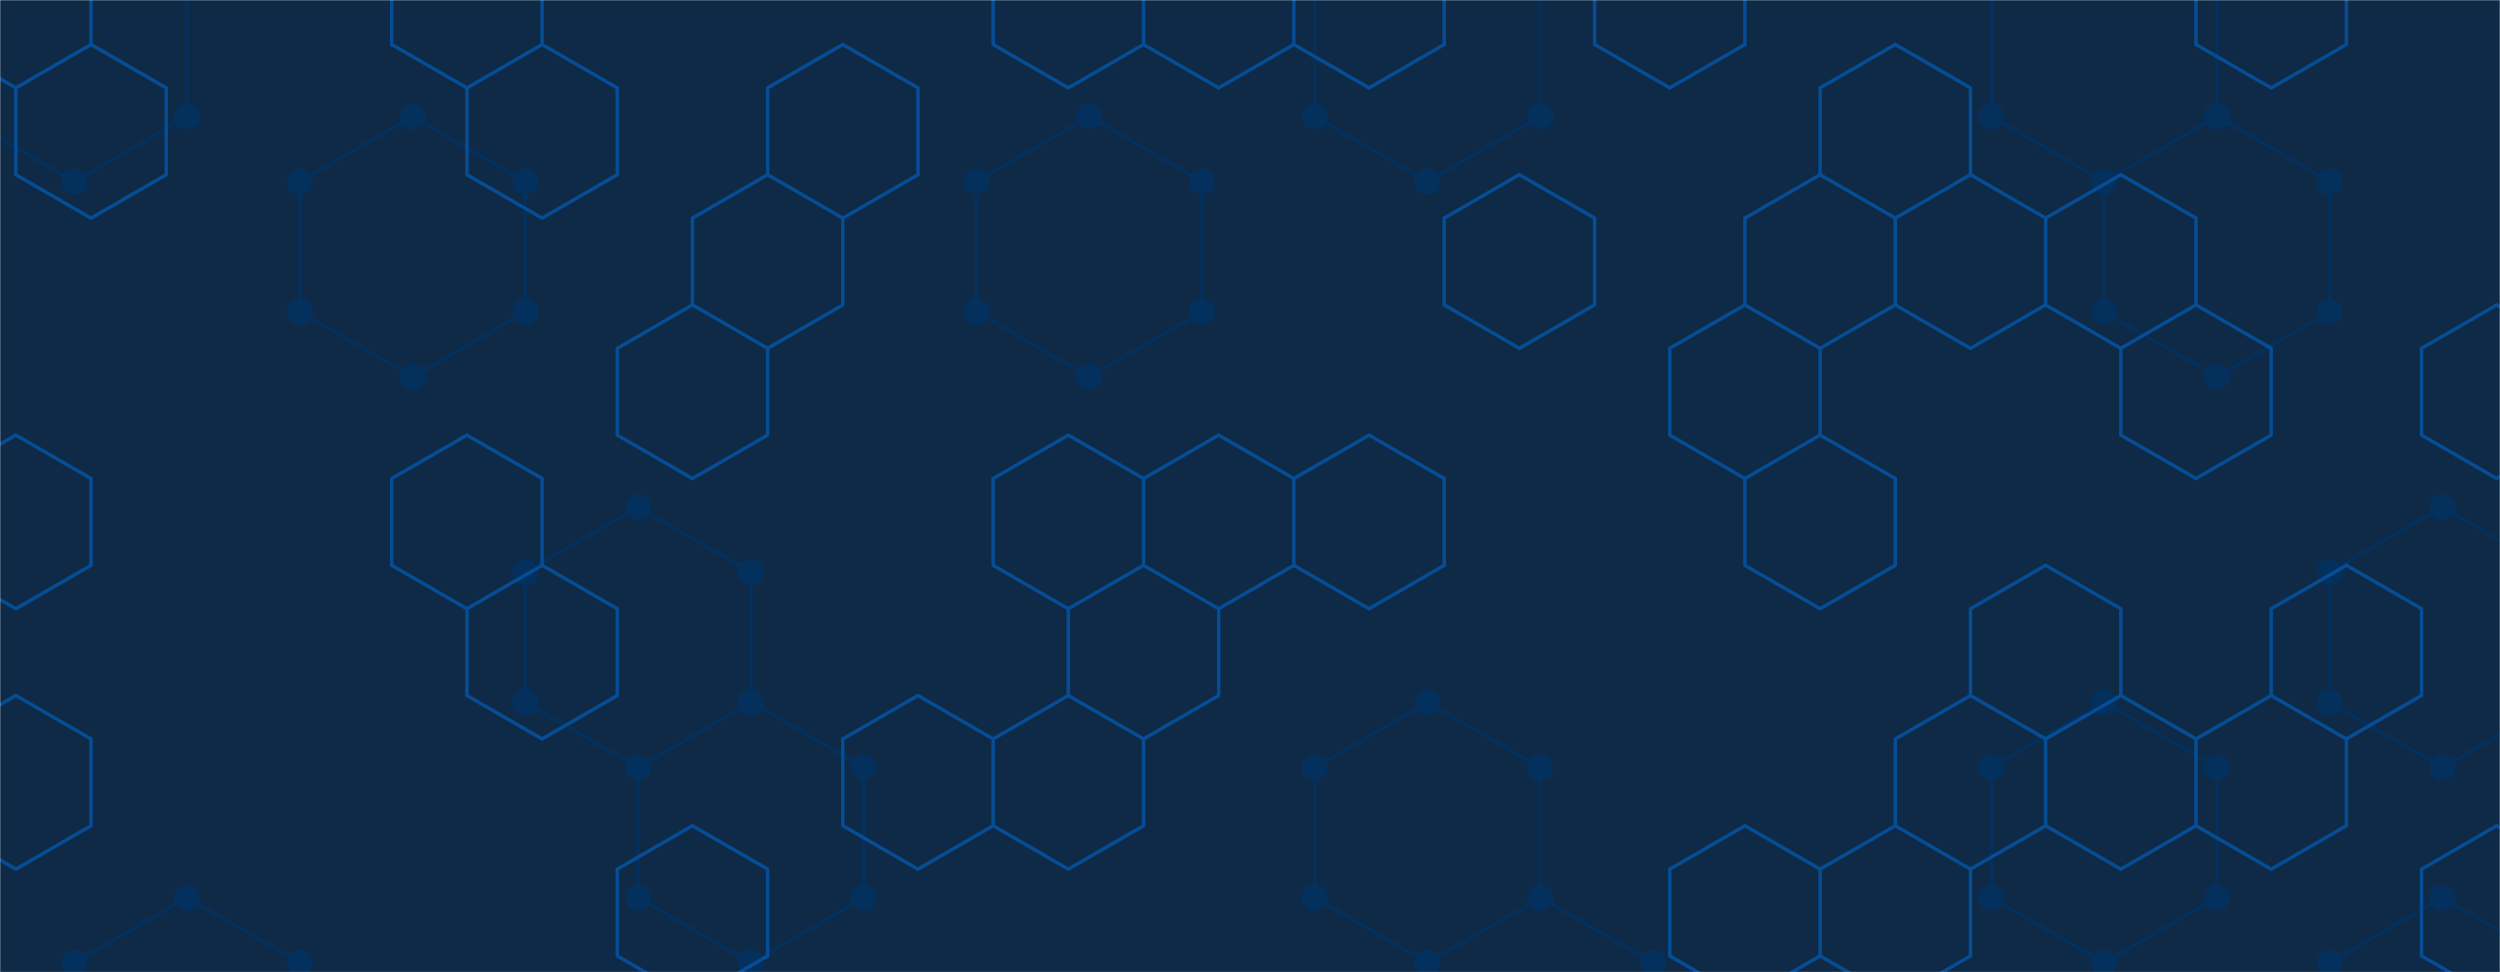 <svg xmlns="http://www.w3.org/2000/svg" version="1.1" xmlns:xlink="http://www.w3.org/1999/xlink" xmlns:svgjs="http://svgjs.com/svgjs" width="1440" height="560" preserveAspectRatio="none" viewBox="0 0 1440 560"><g mask="url(&quot;#SvgjsMask1000&quot;)" fill="none"><rect width="1440" height="560" x="0" y="0" fill="#0e2a47"></rect><path d="M42.8 -45.41L107.75 -7.91L107.75 67.09L42.8 104.59L-22.15 67.09L-22.15 -7.91zM107.75 517.09L172.71 554.59L172.71 629.59L107.75 667.09L42.8 629.59L42.8 554.59zM237.66 67.09L302.62 104.59L302.62 179.59L237.66 217.09L172.71 179.59L172.71 104.59zM367.57 292.09L432.52 329.59L432.52 404.59L367.57 442.09L302.62 404.59L302.62 329.59zM432.52 404.59L497.48 442.09L497.48 517.09L432.52 554.59L367.57 517.09L367.57 442.09zM627.38 67.09L692.34 104.59L692.34 179.59L627.38 217.09L562.43 179.59L562.43 104.59zM822.24 -45.41L887.2 -7.91L887.2 67.09L822.24 104.59L757.29 67.09L757.29 -7.91zM822.24 404.59L887.2 442.09L887.2 517.09L822.24 554.59L757.29 517.09L757.29 442.09zM887.2 517.09L952.15 554.59L952.15 629.59L887.2 667.09L822.24 629.59L822.24 554.59zM1211.97 -45.41L1276.92 -7.91L1276.92 67.09L1211.97 104.59L1147.01 67.09L1147.01 -7.91zM1276.92 67.09L1341.87 104.59L1341.87 179.59L1276.92 217.09L1211.97 179.59L1211.97 104.59zM1211.97 404.59L1276.92 442.09L1276.92 517.09L1211.97 554.59L1147.01 517.09L1147.01 442.09zM1406.83 292.09L1471.78 329.59L1471.78 404.59L1406.83 442.09L1341.88 404.59L1341.88 329.59zM1406.83 517.09L1471.78 554.59L1471.78 629.59L1406.83 667.09L1341.88 629.59L1341.88 554.59zM1536.74 67.09L1601.69 104.59L1601.69 179.59L1536.74 217.09L1471.78 179.59L1471.78 104.59zM1536.74 292.09L1601.69 329.59L1601.69 404.59L1536.74 442.09L1471.78 404.59L1471.78 329.59z" stroke="#03305d" stroke-width="2"></path><path d="M35.3 -45.41 a7.5 7.5 0 1 0 15 0 a7.5 7.5 0 1 0 -15 0zM100.25 -7.91 a7.5 7.5 0 1 0 15 0 a7.5 7.5 0 1 0 -15 0zM100.25 67.09 a7.5 7.5 0 1 0 15 0 a7.5 7.5 0 1 0 -15 0zM35.3 104.59 a7.5 7.5 0 1 0 15 0 a7.5 7.5 0 1 0 -15 0zM-29.65 67.09 a7.5 7.5 0 1 0 15 0 a7.5 7.5 0 1 0 -15 0zM-29.65 -7.91 a7.5 7.5 0 1 0 15 0 a7.5 7.5 0 1 0 -15 0zM100.25 517.09 a7.5 7.5 0 1 0 15 0 a7.5 7.5 0 1 0 -15 0zM165.21 554.59 a7.5 7.5 0 1 0 15 0 a7.5 7.5 0 1 0 -15 0zM165.21 629.59 a7.5 7.5 0 1 0 15 0 a7.5 7.5 0 1 0 -15 0zM100.25 667.09 a7.5 7.5 0 1 0 15 0 a7.5 7.5 0 1 0 -15 0zM35.3 629.59 a7.5 7.5 0 1 0 15 0 a7.5 7.5 0 1 0 -15 0zM35.3 554.59 a7.5 7.5 0 1 0 15 0 a7.5 7.5 0 1 0 -15 0zM230.16 67.09 a7.5 7.5 0 1 0 15 0 a7.5 7.5 0 1 0 -15 0zM295.12 104.59 a7.5 7.5 0 1 0 15 0 a7.5 7.5 0 1 0 -15 0zM295.12 179.59 a7.5 7.5 0 1 0 15 0 a7.5 7.5 0 1 0 -15 0zM230.16 217.09 a7.5 7.5 0 1 0 15 0 a7.5 7.5 0 1 0 -15 0zM165.21 179.59 a7.5 7.5 0 1 0 15 0 a7.5 7.5 0 1 0 -15 0zM165.21 104.59 a7.5 7.5 0 1 0 15 0 a7.5 7.5 0 1 0 -15 0zM360.07 292.09 a7.5 7.5 0 1 0 15 0 a7.5 7.5 0 1 0 -15 0zM425.02 329.59 a7.5 7.5 0 1 0 15 0 a7.5 7.5 0 1 0 -15 0zM425.02 404.59 a7.5 7.5 0 1 0 15 0 a7.5 7.5 0 1 0 -15 0zM360.07 442.09 a7.5 7.5 0 1 0 15 0 a7.5 7.5 0 1 0 -15 0zM295.12 404.59 a7.5 7.5 0 1 0 15 0 a7.5 7.5 0 1 0 -15 0zM295.12 329.59 a7.5 7.5 0 1 0 15 0 a7.5 7.5 0 1 0 -15 0zM489.98 442.09 a7.5 7.5 0 1 0 15 0 a7.5 7.5 0 1 0 -15 0zM489.98 517.09 a7.5 7.5 0 1 0 15 0 a7.5 7.5 0 1 0 -15 0zM425.02 554.59 a7.5 7.5 0 1 0 15 0 a7.5 7.5 0 1 0 -15 0zM360.07 517.09 a7.5 7.5 0 1 0 15 0 a7.5 7.5 0 1 0 -15 0zM619.88 67.09 a7.5 7.5 0 1 0 15 0 a7.5 7.5 0 1 0 -15 0zM684.84 104.59 a7.5 7.5 0 1 0 15 0 a7.5 7.5 0 1 0 -15 0zM684.84 179.59 a7.5 7.5 0 1 0 15 0 a7.5 7.5 0 1 0 -15 0zM619.88 217.09 a7.5 7.5 0 1 0 15 0 a7.5 7.5 0 1 0 -15 0zM554.93 179.59 a7.5 7.5 0 1 0 15 0 a7.5 7.5 0 1 0 -15 0zM554.93 104.59 a7.5 7.5 0 1 0 15 0 a7.5 7.5 0 1 0 -15 0zM814.74 -45.41 a7.5 7.5 0 1 0 15 0 a7.5 7.5 0 1 0 -15 0zM879.7 -7.91 a7.5 7.5 0 1 0 15 0 a7.5 7.5 0 1 0 -15 0zM879.7 67.09 a7.5 7.5 0 1 0 15 0 a7.5 7.5 0 1 0 -15 0zM814.74 104.59 a7.5 7.5 0 1 0 15 0 a7.5 7.5 0 1 0 -15 0zM749.79 67.09 a7.5 7.5 0 1 0 15 0 a7.5 7.5 0 1 0 -15 0zM749.79 -7.91 a7.5 7.5 0 1 0 15 0 a7.5 7.5 0 1 0 -15 0zM814.74 404.59 a7.5 7.5 0 1 0 15 0 a7.5 7.5 0 1 0 -15 0zM879.7 442.09 a7.5 7.5 0 1 0 15 0 a7.5 7.5 0 1 0 -15 0zM879.7 517.09 a7.5 7.5 0 1 0 15 0 a7.5 7.5 0 1 0 -15 0zM814.74 554.59 a7.5 7.5 0 1 0 15 0 a7.5 7.5 0 1 0 -15 0zM749.79 517.09 a7.5 7.5 0 1 0 15 0 a7.5 7.5 0 1 0 -15 0zM749.79 442.09 a7.5 7.5 0 1 0 15 0 a7.5 7.5 0 1 0 -15 0zM944.65 554.59 a7.5 7.5 0 1 0 15 0 a7.5 7.5 0 1 0 -15 0zM944.65 629.59 a7.5 7.5 0 1 0 15 0 a7.5 7.5 0 1 0 -15 0zM879.7 667.09 a7.5 7.5 0 1 0 15 0 a7.5 7.5 0 1 0 -15 0zM814.74 629.59 a7.5 7.5 0 1 0 15 0 a7.5 7.5 0 1 0 -15 0zM1204.47 -45.41 a7.5 7.5 0 1 0 15 0 a7.5 7.5 0 1 0 -15 0zM1269.42 -7.91 a7.5 7.5 0 1 0 15 0 a7.5 7.5 0 1 0 -15 0zM1269.42 67.09 a7.5 7.5 0 1 0 15 0 a7.5 7.5 0 1 0 -15 0zM1204.47 104.59 a7.5 7.5 0 1 0 15 0 a7.5 7.5 0 1 0 -15 0zM1139.51 67.09 a7.5 7.5 0 1 0 15 0 a7.5 7.5 0 1 0 -15 0zM1139.51 -7.91 a7.5 7.5 0 1 0 15 0 a7.5 7.5 0 1 0 -15 0zM1334.37 104.59 a7.5 7.5 0 1 0 15 0 a7.5 7.5 0 1 0 -15 0zM1334.37 179.59 a7.5 7.5 0 1 0 15 0 a7.5 7.5 0 1 0 -15 0zM1269.42 217.09 a7.5 7.5 0 1 0 15 0 a7.5 7.5 0 1 0 -15 0zM1204.47 179.59 a7.5 7.5 0 1 0 15 0 a7.5 7.5 0 1 0 -15 0zM1204.47 404.59 a7.5 7.5 0 1 0 15 0 a7.5 7.5 0 1 0 -15 0zM1269.42 442.09 a7.5 7.5 0 1 0 15 0 a7.5 7.5 0 1 0 -15 0zM1269.42 517.09 a7.5 7.5 0 1 0 15 0 a7.5 7.5 0 1 0 -15 0zM1204.47 554.59 a7.5 7.5 0 1 0 15 0 a7.5 7.5 0 1 0 -15 0zM1139.51 517.09 a7.5 7.5 0 1 0 15 0 a7.5 7.5 0 1 0 -15 0zM1139.51 442.09 a7.5 7.5 0 1 0 15 0 a7.5 7.5 0 1 0 -15 0zM1399.33 292.09 a7.5 7.5 0 1 0 15 0 a7.5 7.5 0 1 0 -15 0zM1464.28 329.59 a7.5 7.5 0 1 0 15 0 a7.5 7.5 0 1 0 -15 0zM1464.28 404.59 a7.5 7.5 0 1 0 15 0 a7.5 7.5 0 1 0 -15 0zM1399.33 442.09 a7.5 7.5 0 1 0 15 0 a7.5 7.5 0 1 0 -15 0zM1334.38 404.59 a7.5 7.5 0 1 0 15 0 a7.5 7.5 0 1 0 -15 0zM1334.38 329.59 a7.5 7.5 0 1 0 15 0 a7.5 7.5 0 1 0 -15 0zM1399.33 517.09 a7.5 7.5 0 1 0 15 0 a7.5 7.5 0 1 0 -15 0zM1464.28 554.59 a7.5 7.5 0 1 0 15 0 a7.5 7.5 0 1 0 -15 0zM1464.28 629.59 a7.5 7.5 0 1 0 15 0 a7.5 7.5 0 1 0 -15 0zM1399.33 667.09 a7.5 7.5 0 1 0 15 0 a7.5 7.5 0 1 0 -15 0zM1334.38 629.59 a7.5 7.5 0 1 0 15 0 a7.5 7.5 0 1 0 -15 0zM1334.38 554.59 a7.5 7.5 0 1 0 15 0 a7.5 7.5 0 1 0 -15 0zM1529.24 67.09 a7.5 7.5 0 1 0 15 0 a7.5 7.5 0 1 0 -15 0zM1594.19 104.59 a7.5 7.5 0 1 0 15 0 a7.5 7.5 0 1 0 -15 0zM1594.19 179.59 a7.5 7.5 0 1 0 15 0 a7.5 7.5 0 1 0 -15 0zM1529.24 217.09 a7.5 7.5 0 1 0 15 0 a7.5 7.5 0 1 0 -15 0zM1464.28 179.59 a7.5 7.5 0 1 0 15 0 a7.5 7.5 0 1 0 -15 0zM1464.28 104.59 a7.5 7.5 0 1 0 15 0 a7.5 7.5 0 1 0 -15 0zM1529.24 292.09 a7.5 7.5 0 1 0 15 0 a7.5 7.5 0 1 0 -15 0zM1594.19 329.59 a7.5 7.5 0 1 0 15 0 a7.5 7.5 0 1 0 -15 0zM1594.19 404.59 a7.5 7.5 0 1 0 15 0 a7.5 7.5 0 1 0 -15 0zM1529.24 442.09 a7.5 7.5 0 1 0 15 0 a7.5 7.5 0 1 0 -15 0z" fill="#03305d"></path><path d="M9.12 -49.37L52.42 -24.37L52.42 25.63L9.12 50.63L-34.18 25.63L-34.18 -24.37zM52.42 25.63L95.73 50.63L95.73 100.63L52.42 125.63L9.12 100.63L9.12 50.63zM9.12 250.63L52.42 275.63L52.42 325.63L9.12 350.63L-34.18 325.63L-34.18 275.63zM9.12 400.63L52.42 425.63L52.42 475.63L9.12 500.63L-34.18 475.63L-34.18 425.63zM268.94 -49.37L312.24 -24.37L312.24 25.63L268.94 50.63L225.63 25.63L225.63 -24.37zM312.24 25.63L355.54 50.63L355.54 100.63L312.24 125.63L268.94 100.63L268.94 50.63zM268.94 250.63L312.24 275.63L312.24 325.63L268.94 350.63L225.63 325.63L225.63 275.63zM312.24 325.63L355.54 350.63L355.54 400.63L312.24 425.63L268.94 400.63L268.94 350.63zM398.84 175.63L442.15 200.63L442.15 250.63L398.84 275.63L355.54 250.63L355.54 200.63zM398.84 475.63L442.15 500.63L442.15 550.63L398.84 575.63L355.54 550.63L355.54 500.63zM485.45 25.63L528.75 50.63L528.75 100.63L485.45 125.63L442.15 100.63L442.15 50.63zM442.15 100.63L485.45 125.63L485.45 175.63L442.15 200.63L398.84 175.63L398.84 125.63zM528.75 400.63L572.05 425.63L572.05 475.63L528.75 500.63L485.45 475.63L485.45 425.63zM615.36 -49.37L658.66 -24.37L658.66 25.63L615.36 50.63L572.05 25.63L572.05 -24.37zM615.36 250.63L658.66 275.63L658.66 325.63L615.36 350.63L572.05 325.63L572.05 275.63zM658.66 325.63L701.96 350.63L701.96 400.63L658.66 425.63L615.36 400.63L615.36 350.63zM615.36 400.63L658.66 425.63L658.66 475.63L615.36 500.63L572.05 475.63L572.05 425.63zM701.96 -49.37L745.26 -24.37L745.26 25.63L701.96 50.63L658.66 25.63L658.66 -24.37zM701.96 250.63L745.26 275.63L745.26 325.63L701.96 350.63L658.66 325.63L658.66 275.63zM788.57 -49.37L831.87 -24.37L831.87 25.63L788.57 50.63L745.26 25.63L745.26 -24.37zM788.57 250.63L831.87 275.63L831.87 325.63L788.57 350.63L745.26 325.63L745.26 275.63zM875.17 100.63L918.47 125.63L918.47 175.63L875.17 200.63L831.87 175.63L831.87 125.63zM961.78 -49.37L1005.08 -24.37L1005.08 25.63L961.78 50.63L918.47 25.63L918.47 -24.37zM1005.08 175.63L1048.38 200.63L1048.38 250.63L1005.08 275.63L961.78 250.63L961.78 200.63zM1005.08 475.63L1048.38 500.63L1048.38 550.63L1005.08 575.63L961.78 550.63L961.78 500.63zM1091.68 25.63L1134.98 50.63L1134.98 100.63L1091.68 125.63L1048.38 100.63L1048.38 50.63zM1048.38 100.63L1091.68 125.63L1091.68 175.63L1048.38 200.63L1005.08 175.63L1005.08 125.63zM1048.38 250.63L1091.68 275.63L1091.68 325.63L1048.38 350.63L1005.08 325.63L1005.08 275.63zM1091.68 475.63L1134.98 500.63L1134.98 550.63L1091.68 575.63L1048.38 550.63L1048.38 500.63zM1134.98 100.63L1178.29 125.63L1178.29 175.63L1134.98 200.63L1091.68 175.63L1091.68 125.63zM1178.29 325.63L1221.59 350.63L1221.59 400.63L1178.29 425.63L1134.98 400.63L1134.98 350.63zM1134.98 400.63L1178.29 425.63L1178.29 475.63L1134.98 500.63L1091.68 475.63L1091.68 425.63zM1221.59 100.63L1264.89 125.63L1264.89 175.63L1221.59 200.63L1178.29 175.63L1178.29 125.63zM1264.89 175.63L1308.19 200.63L1308.19 250.63L1264.89 275.63L1221.59 250.63L1221.59 200.63zM1221.59 400.63L1264.89 425.63L1264.89 475.63L1221.59 500.63L1178.29 475.63L1178.29 425.63zM1308.19 -49.37L1351.5 -24.37L1351.5 25.63L1308.19 50.63L1264.89 25.63L1264.89 -24.37zM1351.5 325.63L1394.8 350.63L1394.8 400.63L1351.5 425.63L1308.19 400.63L1308.19 350.63zM1308.19 400.63L1351.5 425.63L1351.5 475.63L1308.19 500.63L1264.89 475.63L1264.89 425.63zM1438.1 175.63L1481.4 200.63L1481.4 250.63L1438.1 275.63L1394.8 250.63L1394.8 200.63zM1438.1 475.63L1481.4 500.63L1481.4 550.63L1438.1 575.63L1394.8 550.63L1394.8 500.63z" stroke="rgba(6, 80, 156, 0.93)" stroke-width="2"></path></g><defs><mask id="SvgjsMask1000"><rect width="1440" height="560" fill="#ffffff"></rect></mask></defs></svg>